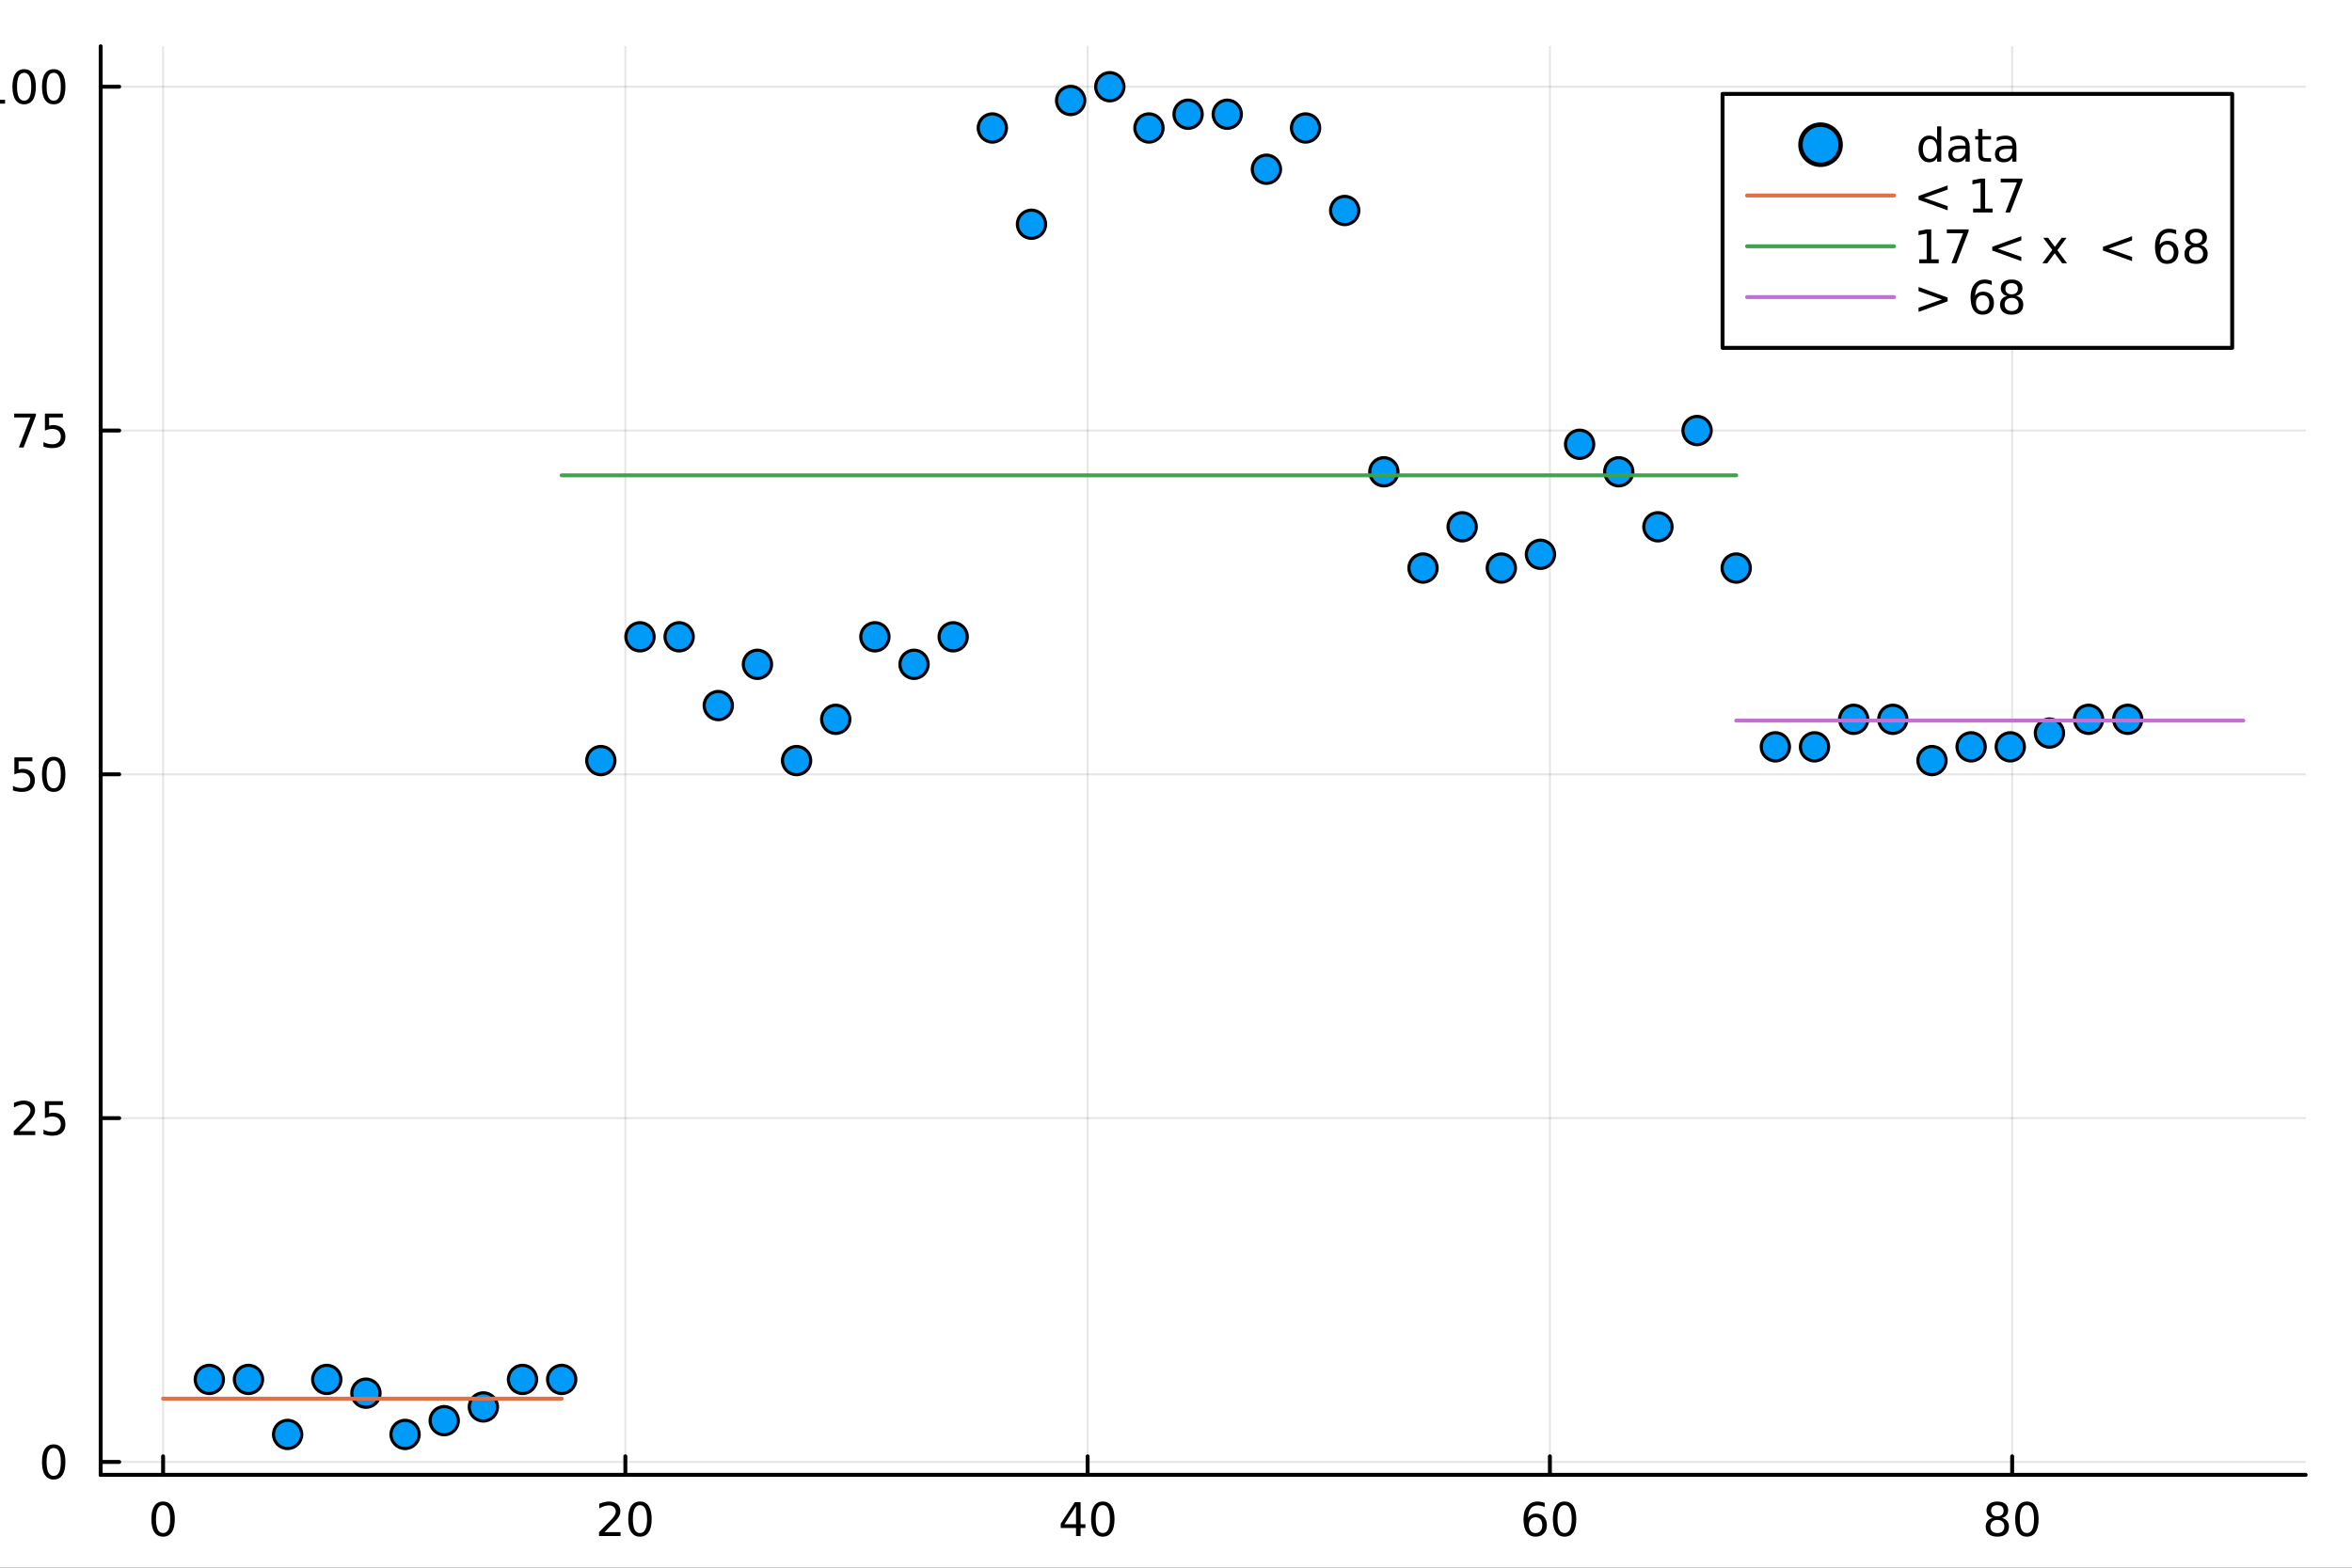 <?xml version="1.0" encoding="utf-8"?>
<svg xmlns="http://www.w3.org/2000/svg" xmlns:xlink="http://www.w3.org/1999/xlink" width="600" height="400" viewBox="0 0 2400 1600">
<rect x="0" y="0" width="2400" height="1600" fill="#333333" stroke="none"/>
<defs>
  <clipPath id="clip730">
    <rect x="0" y="0" width="2400" height="1600"/>
  </clipPath>
</defs>
<path clip-path="url(#clip730)" d="M0 1600 L2400 1600 L2400 0 L0 0  Z" fill="#ffffff" fill-rule="evenodd" fill-opacity="1"/>
<defs>
  <clipPath id="clip731">
    <rect x="480" y="0" width="1681" height="1600"/>
  </clipPath>
</defs>
<path clip-path="url(#clip730)" d="M102.74 1505.26 L2352.76 1505.26 L2352.76 47.244 L102.74 47.244  Z" fill="#ffffff" fill-rule="evenodd" fill-opacity="1"/>
<defs>
  <clipPath id="clip732">
    <rect x="102" y="47" width="2251" height="1459"/>
  </clipPath>
</defs>
<polyline clip-path="url(#clip732)" style="stroke:#000000; stroke-linecap:round; stroke-linejoin:round; stroke-width:2; stroke-opacity:0.1; fill:none" points="166.42,1505.26 166.42,47.244 "/>
<polyline clip-path="url(#clip732)" style="stroke:#000000; stroke-linecap:round; stroke-linejoin:round; stroke-width:2; stroke-opacity:0.1; fill:none" points="638.121,1505.26 638.121,47.244 "/>
<polyline clip-path="url(#clip732)" style="stroke:#000000; stroke-linecap:round; stroke-linejoin:round; stroke-width:2; stroke-opacity:0.1; fill:none" points="1109.82,1505.26 1109.82,47.244 "/>
<polyline clip-path="url(#clip732)" style="stroke:#000000; stroke-linecap:round; stroke-linejoin:round; stroke-width:2; stroke-opacity:0.1; fill:none" points="1581.52,1505.26 1581.52,47.244 "/>
<polyline clip-path="url(#clip732)" style="stroke:#000000; stroke-linecap:round; stroke-linejoin:round; stroke-width:2; stroke-opacity:0.1; fill:none" points="2053.23,1505.26 2053.23,47.244 "/>
<polyline clip-path="url(#clip730)" style="stroke:#000000; stroke-linecap:round; stroke-linejoin:round; stroke-width:4; stroke-opacity:1; fill:none" points="102.74,1505.26 2352.76,1505.26 "/>
<polyline clip-path="url(#clip730)" style="stroke:#000000; stroke-linecap:round; stroke-linejoin:round; stroke-width:4; stroke-opacity:1; fill:none" points="166.42,1505.26 166.42,1486.36 "/>
<polyline clip-path="url(#clip730)" style="stroke:#000000; stroke-linecap:round; stroke-linejoin:round; stroke-width:4; stroke-opacity:1; fill:none" points="638.121,1505.26 638.121,1486.36 "/>
<polyline clip-path="url(#clip730)" style="stroke:#000000; stroke-linecap:round; stroke-linejoin:round; stroke-width:4; stroke-opacity:1; fill:none" points="1109.82,1505.26 1109.82,1486.36 "/>
<polyline clip-path="url(#clip730)" style="stroke:#000000; stroke-linecap:round; stroke-linejoin:round; stroke-width:4; stroke-opacity:1; fill:none" points="1581.52,1505.26 1581.52,1486.36 "/>
<polyline clip-path="url(#clip730)" style="stroke:#000000; stroke-linecap:round; stroke-linejoin:round; stroke-width:4; stroke-opacity:1; fill:none" points="2053.23,1505.26 2053.23,1486.36 "/>
<path clip-path="url(#clip730)" d="M166.42 1536.18 Q162.809 1536.18 160.98 1539.74 Q159.175 1543.28 159.175 1550.41 Q159.175 1557.52 160.98 1561.09 Q162.809 1564.63 166.42 1564.63 Q170.054 1564.63 171.86 1561.09 Q173.688 1557.52 173.688 1550.41 Q173.688 1543.28 171.86 1539.74 Q170.054 1536.18 166.42 1536.18 M166.42 1532.47 Q172.23 1532.47 175.286 1537.08 Q178.364 1541.66 178.364 1550.41 Q178.364 1559.14 175.286 1563.75 Q172.23 1568.33 166.42 1568.33 Q160.61 1568.33 157.531 1563.75 Q154.475 1559.14 154.475 1550.41 Q154.475 1541.66 157.531 1537.08 Q160.61 1532.47 166.42 1532.47 Z" fill="#000000" fill-rule="nonzero" fill-opacity="1" /><path clip-path="url(#clip730)" d="M616.895 1563.72 L633.214 1563.72 L633.214 1567.66 L611.27 1567.66 L611.27 1563.72 Q613.932 1560.97 618.515 1556.34 Q623.121 1551.69 624.302 1550.35 Q626.547 1547.82 627.427 1546.09 Q628.33 1544.33 628.33 1542.64 Q628.33 1539.88 626.385 1538.15 Q624.464 1536.41 621.362 1536.41 Q619.163 1536.41 616.709 1537.17 Q614.279 1537.94 611.501 1539.49 L611.501 1534.77 Q614.325 1533.63 616.779 1533.05 Q619.232 1532.47 621.27 1532.47 Q626.64 1532.47 629.834 1535.16 Q633.029 1537.85 633.029 1542.34 Q633.029 1544.47 632.219 1546.39 Q631.431 1548.28 629.325 1550.88 Q628.746 1551.55 625.644 1554.77 Q622.543 1557.96 616.895 1563.72 Z" fill="#000000" fill-rule="nonzero" fill-opacity="1" /><path clip-path="url(#clip730)" d="M653.029 1536.18 Q649.417 1536.18 647.589 1539.74 Q645.783 1543.28 645.783 1550.41 Q645.783 1557.52 647.589 1561.09 Q649.417 1564.63 653.029 1564.63 Q656.663 1564.63 658.468 1561.09 Q660.297 1557.52 660.297 1550.41 Q660.297 1543.28 658.468 1539.74 Q656.663 1536.18 653.029 1536.18 M653.029 1532.47 Q658.839 1532.47 661.894 1537.08 Q664.973 1541.66 664.973 1550.41 Q664.973 1559.14 661.894 1563.75 Q658.839 1568.33 653.029 1568.33 Q647.218 1568.33 644.14 1563.75 Q641.084 1559.14 641.084 1550.41 Q641.084 1541.66 644.14 1537.08 Q647.218 1532.47 653.029 1532.47 Z" fill="#000000" fill-rule="nonzero" fill-opacity="1" /><path clip-path="url(#clip730)" d="M1097.99 1537.17 L1086.19 1555.62 L1097.99 1555.62 L1097.99 1537.17 M1096.77 1533.1 L1102.65 1533.1 L1102.65 1555.62 L1107.58 1555.62 L1107.58 1559.51 L1102.65 1559.51 L1102.65 1567.66 L1097.99 1567.66 L1097.99 1559.51 L1082.39 1559.51 L1082.39 1555 L1096.77 1533.1 Z" fill="#000000" fill-rule="nonzero" fill-opacity="1" /><path clip-path="url(#clip730)" d="M1125.31 1536.18 Q1121.7 1536.18 1119.87 1539.74 Q1118.06 1543.28 1118.06 1550.41 Q1118.06 1557.52 1119.87 1561.09 Q1121.7 1564.63 1125.31 1564.63 Q1128.94 1564.63 1130.75 1561.09 Q1132.58 1557.52 1132.58 1550.41 Q1132.58 1543.28 1130.75 1539.74 Q1128.94 1536.18 1125.31 1536.18 M1125.31 1532.47 Q1131.12 1532.47 1134.17 1537.08 Q1137.25 1541.66 1137.25 1550.41 Q1137.25 1559.14 1134.17 1563.75 Q1131.12 1568.33 1125.31 1568.33 Q1119.5 1568.33 1116.42 1563.75 Q1113.36 1559.14 1113.36 1550.41 Q1113.36 1541.66 1116.42 1537.08 Q1119.5 1532.47 1125.31 1532.47 Z" fill="#000000" fill-rule="nonzero" fill-opacity="1" /><path clip-path="url(#clip730)" d="M1566.93 1548.52 Q1563.78 1548.52 1561.93 1550.67 Q1560.1 1552.82 1560.1 1556.57 Q1560.1 1560.3 1561.93 1562.47 Q1563.78 1564.63 1566.93 1564.63 Q1570.08 1564.63 1571.91 1562.47 Q1573.76 1560.3 1573.76 1556.57 Q1573.76 1552.82 1571.91 1550.67 Q1570.08 1548.52 1566.93 1548.52 M1576.21 1533.86 L1576.21 1538.12 Q1574.45 1537.29 1572.65 1536.85 Q1570.86 1536.41 1569.11 1536.41 Q1564.48 1536.41 1562.02 1539.53 Q1559.59 1542.66 1559.24 1548.98 Q1560.61 1546.97 1562.67 1545.9 Q1564.73 1544.81 1567.21 1544.81 Q1572.42 1544.81 1575.42 1547.98 Q1578.46 1551.13 1578.46 1556.57 Q1578.46 1561.9 1575.31 1565.11 Q1572.16 1568.33 1566.93 1568.33 Q1560.93 1568.33 1557.76 1563.75 Q1554.59 1559.14 1554.59 1550.41 Q1554.59 1542.22 1558.48 1537.36 Q1562.37 1532.47 1568.92 1532.47 Q1570.68 1532.47 1572.46 1532.82 Q1574.27 1533.17 1576.21 1533.86 Z" fill="#000000" fill-rule="nonzero" fill-opacity="1" /><path clip-path="url(#clip730)" d="M1596.51 1536.18 Q1592.9 1536.18 1591.07 1539.74 Q1589.27 1543.28 1589.27 1550.41 Q1589.27 1557.52 1591.07 1561.09 Q1592.9 1564.63 1596.51 1564.63 Q1600.15 1564.63 1601.95 1561.09 Q1603.78 1557.52 1603.78 1550.41 Q1603.78 1543.28 1601.95 1539.74 Q1600.15 1536.18 1596.51 1536.18 M1596.51 1532.47 Q1602.32 1532.47 1605.38 1537.08 Q1608.46 1541.66 1608.46 1550.41 Q1608.46 1559.14 1605.38 1563.75 Q1602.32 1568.33 1596.51 1568.33 Q1590.7 1568.33 1587.62 1563.75 Q1584.57 1559.14 1584.57 1550.41 Q1584.57 1541.66 1587.62 1537.08 Q1590.7 1532.47 1596.51 1532.47 Z" fill="#000000" fill-rule="nonzero" fill-opacity="1" /><path clip-path="url(#clip730)" d="M2038.1 1551.25 Q2034.76 1551.25 2032.84 1553.03 Q2030.95 1554.81 2030.95 1557.94 Q2030.95 1561.06 2032.84 1562.85 Q2034.76 1564.63 2038.1 1564.63 Q2041.43 1564.63 2043.35 1562.85 Q2045.27 1561.04 2045.27 1557.94 Q2045.27 1554.81 2043.35 1553.03 Q2041.45 1551.25 2038.1 1551.25 M2033.42 1549.26 Q2030.41 1548.52 2028.72 1546.46 Q2027.06 1544.4 2027.06 1541.43 Q2027.06 1537.29 2030 1534.88 Q2032.96 1532.47 2038.1 1532.47 Q2043.26 1532.47 2046.2 1534.88 Q2049.14 1537.29 2049.14 1541.43 Q2049.14 1544.4 2047.45 1546.46 Q2045.78 1548.52 2042.8 1549.26 Q2046.18 1550.04 2048.05 1552.34 Q2049.95 1554.63 2049.95 1557.94 Q2049.95 1562.96 2046.87 1565.65 Q2043.82 1568.33 2038.1 1568.33 Q2032.38 1568.33 2029.3 1565.65 Q2026.25 1562.96 2026.25 1557.94 Q2026.25 1554.63 2028.14 1552.34 Q2030.04 1550.04 2033.42 1549.26 M2031.71 1541.87 Q2031.71 1544.56 2033.38 1546.06 Q2035.07 1547.57 2038.1 1547.57 Q2041.11 1547.57 2042.8 1546.06 Q2044.51 1544.56 2044.51 1541.87 Q2044.51 1539.19 2042.8 1537.68 Q2041.11 1536.18 2038.1 1536.18 Q2035.07 1536.18 2033.38 1537.68 Q2031.71 1539.19 2031.71 1541.87 Z" fill="#000000" fill-rule="nonzero" fill-opacity="1" /><path clip-path="url(#clip730)" d="M2068.26 1536.18 Q2064.65 1536.18 2062.82 1539.74 Q2061.01 1543.28 2061.01 1550.41 Q2061.01 1557.52 2062.82 1561.09 Q2064.65 1564.63 2068.26 1564.63 Q2071.89 1564.63 2073.7 1561.09 Q2075.53 1557.52 2075.53 1550.41 Q2075.53 1543.28 2073.7 1539.74 Q2071.89 1536.18 2068.26 1536.18 M2068.26 1532.47 Q2074.07 1532.47 2077.13 1537.08 Q2080.2 1541.66 2080.2 1550.41 Q2080.2 1559.14 2077.13 1563.75 Q2074.07 1568.33 2068.26 1568.33 Q2062.45 1568.33 2059.37 1563.75 Q2056.32 1559.14 2056.32 1550.41 Q2056.32 1541.66 2059.37 1537.08 Q2062.45 1532.47 2068.26 1532.47 Z" fill="#000000" fill-rule="nonzero" fill-opacity="1" /><path clip-path="url(#clip730)" d="M922.608 1602.6 L932.188 1602.6 L944.315 1634.94 L956.505 1602.6 L966.086 1602.6 L966.086 1650.12 L959.815 1650.12 L959.815 1608.4 L947.561 1640.99 L941.1 1640.99 L928.846 1608.4 L928.846 1650.12 L922.608 1650.12 L922.608 1602.6 Z" fill="#000000" fill-rule="nonzero" fill-opacity="1" /><path clip-path="url(#clip730)" d="M994.795 1632.2 Q987.697 1632.2 984.96 1633.83 Q982.223 1635.45 982.223 1639.37 Q982.223 1642.48 984.26 1644.33 Q986.329 1646.15 989.862 1646.15 Q994.731 1646.15 997.66 1642.71 Q1000.62 1639.24 1000.62 1633.51 L1000.62 1632.2 L994.795 1632.2 M1006.48 1629.79 L1006.48 1650.12 L1000.62 1650.12 L1000.62 1644.71 Q998.614 1647.96 995.623 1649.52 Q992.631 1651.05 988.302 1651.05 Q982.827 1651.05 979.581 1647.99 Q976.366 1644.9 976.366 1639.75 Q976.366 1633.73 980.377 1630.68 Q984.419 1627.62 992.408 1627.62 L1000.62 1627.62 L1000.62 1627.05 Q1000.62 1623.01 997.946 1620.81 Q995.304 1618.58 990.498 1618.58 Q987.443 1618.58 984.546 1619.31 Q981.65 1620.05 978.976 1621.51 L978.976 1616.1 Q982.191 1614.86 985.215 1614.25 Q988.238 1613.62 991.103 1613.62 Q998.837 1613.62 1002.66 1617.63 Q1006.48 1621.64 1006.48 1629.79 Z" fill="#000000" fill-rule="nonzero" fill-opacity="1" /><path clip-path="url(#clip730)" d="M1041.26 1615.53 L1041.26 1621.06 Q1038.78 1619.79 1036.11 1619.15 Q1033.43 1618.52 1030.57 1618.52 Q1026.21 1618.52 1024.01 1619.85 Q1021.85 1621.19 1021.85 1623.87 Q1021.85 1625.9 1023.41 1627.08 Q1024.97 1628.23 1029.68 1629.28 L1031.68 1629.72 Q1037.92 1631.06 1040.53 1633.51 Q1043.17 1635.93 1043.17 1640.29 Q1043.17 1645.25 1039.23 1648.15 Q1035.31 1651.05 1028.44 1651.05 Q1025.57 1651.05 1022.45 1650.47 Q1019.37 1649.93 1015.93 1648.82 L1015.93 1642.77 Q1019.18 1644.46 1022.33 1645.32 Q1025.48 1646.15 1028.57 1646.15 Q1032.7 1646.15 1034.93 1644.74 Q1037.16 1643.31 1037.16 1640.73 Q1037.16 1638.35 1035.54 1637.07 Q1033.94 1635.8 1028.5 1634.62 L1026.46 1634.15 Q1021.02 1633 1018.6 1630.64 Q1016.18 1628.26 1016.18 1624.12 Q1016.18 1619.09 1019.75 1616.35 Q1023.31 1613.62 1029.87 1613.62 Q1033.12 1613.62 1035.98 1614.09 Q1038.85 1614.57 1041.26 1615.53 Z" fill="#000000" fill-rule="nonzero" fill-opacity="1" /><path clip-path="url(#clip730)" d="M1075.23 1615.53 L1075.23 1621.06 Q1072.74 1619.79 1070.07 1619.15 Q1067.4 1618.52 1064.53 1618.52 Q1060.17 1618.52 1057.97 1619.85 Q1055.81 1621.19 1055.81 1623.87 Q1055.81 1625.9 1057.37 1627.08 Q1058.93 1628.23 1063.64 1629.28 L1065.65 1629.72 Q1071.88 1631.06 1074.49 1633.51 Q1077.14 1635.93 1077.14 1640.29 Q1077.14 1645.25 1073.19 1648.15 Q1069.27 1651.05 1062.4 1651.05 Q1059.53 1651.05 1056.42 1650.47 Q1053.33 1649.93 1049.89 1648.82 L1049.89 1642.77 Q1053.14 1644.46 1056.29 1645.32 Q1059.44 1646.15 1062.53 1646.15 Q1066.66 1646.15 1068.89 1644.74 Q1071.12 1643.31 1071.12 1640.73 Q1071.12 1638.35 1069.5 1637.07 Q1067.91 1635.8 1062.46 1634.62 L1060.43 1634.15 Q1054.98 1633 1052.56 1630.64 Q1050.14 1628.26 1050.14 1624.12 Q1050.14 1619.09 1053.71 1616.35 Q1057.27 1613.62 1063.83 1613.62 Q1067.08 1613.62 1069.94 1614.09 Q1072.81 1614.57 1075.23 1615.53 Z" fill="#000000" fill-rule="nonzero" fill-opacity="1" /><path clip-path="url(#clip730)" d="M1132.84 1615.84 L1132.84 1621.32 Q1130.35 1619.95 1127.84 1619.28 Q1125.36 1618.58 1122.81 1618.58 Q1117.11 1618.58 1113.96 1622.21 Q1110.81 1625.81 1110.81 1632.33 Q1110.81 1638.86 1113.96 1642.48 Q1117.11 1646.08 1122.81 1646.08 Q1125.36 1646.08 1127.84 1645.41 Q1130.35 1644.71 1132.84 1643.34 L1132.84 1648.76 Q1130.38 1649.9 1127.74 1650.47 Q1125.13 1651.05 1122.17 1651.05 Q1114.12 1651.05 1109.38 1645.99 Q1104.64 1640.93 1104.64 1632.33 Q1104.64 1623.61 1109.41 1618.61 Q1114.22 1613.62 1122.55 1613.62 Q1125.26 1613.62 1127.84 1614.19 Q1130.42 1614.73 1132.84 1615.84 Z" fill="#000000" fill-rule="nonzero" fill-opacity="1" /><path clip-path="url(#clip730)" d="M1159.22 1632.2 Q1152.12 1632.2 1149.39 1633.83 Q1146.65 1635.45 1146.65 1639.37 Q1146.65 1642.48 1148.69 1644.33 Q1150.75 1646.15 1154.29 1646.15 Q1159.16 1646.15 1162.09 1642.71 Q1165.05 1639.24 1165.05 1633.51 L1165.05 1632.2 L1159.22 1632.2 M1170.9 1629.79 L1170.9 1650.12 L1165.05 1650.12 L1165.05 1644.71 Q1163.04 1647.96 1160.05 1649.52 Q1157.06 1651.05 1152.73 1651.05 Q1147.25 1651.05 1144.01 1647.99 Q1140.79 1644.9 1140.79 1639.75 Q1140.79 1633.73 1144.8 1630.68 Q1148.85 1627.62 1156.83 1627.62 L1165.05 1627.62 L1165.05 1627.05 Q1165.05 1623.01 1162.37 1620.81 Q1159.73 1618.58 1154.92 1618.58 Q1151.87 1618.58 1148.97 1619.31 Q1146.08 1620.05 1143.4 1621.51 L1143.4 1616.1 Q1146.62 1614.86 1149.64 1614.25 Q1152.66 1613.62 1155.53 1613.62 Q1163.26 1613.62 1167.08 1617.63 Q1170.9 1621.64 1170.9 1629.79 Z" fill="#000000" fill-rule="nonzero" fill-opacity="1" /><path clip-path="url(#clip730)" d="M1182.97 1600.6 L1188.82 1600.6 L1188.82 1650.12 L1182.97 1650.12 L1182.97 1600.6 Z" fill="#000000" fill-rule="nonzero" fill-opacity="1" /><path clip-path="url(#clip730)" d="M1201.08 1614.48 L1206.93 1614.48 L1206.93 1650.12 L1201.08 1650.12 L1201.08 1614.48 M1201.08 1600.6 L1206.93 1600.6 L1206.93 1608.01 L1201.08 1608.01 L1201.08 1600.6 Z" fill="#000000" fill-rule="nonzero" fill-opacity="1" /><path clip-path="url(#clip730)" d="M1244.78 1632.33 Q1244.78 1625.87 1242.1 1622.21 Q1239.46 1618.52 1234.81 1618.52 Q1230.17 1618.52 1227.49 1622.21 Q1224.85 1625.87 1224.85 1632.33 Q1224.85 1638.79 1227.49 1642.48 Q1230.17 1646.15 1234.81 1646.15 Q1239.46 1646.15 1242.1 1642.48 Q1244.78 1638.79 1244.78 1632.33 M1224.85 1619.89 Q1226.7 1616.7 1229.5 1615.18 Q1232.33 1613.62 1236.25 1613.62 Q1242.74 1613.62 1246.78 1618.77 Q1250.86 1623.93 1250.86 1632.33 Q1250.86 1640.73 1246.78 1645.89 Q1242.74 1651.05 1236.25 1651.05 Q1232.33 1651.05 1229.5 1649.52 Q1226.7 1647.96 1224.85 1644.78 L1224.85 1650.12 L1218.96 1650.12 L1218.96 1600.6 L1224.85 1600.6 L1224.85 1619.89 Z" fill="#000000" fill-rule="nonzero" fill-opacity="1" /><path clip-path="url(#clip730)" d="M1281.22 1619.95 Q1280.23 1619.38 1279.06 1619.12 Q1277.91 1618.84 1276.51 1618.84 Q1271.54 1618.84 1268.87 1622.08 Q1266.23 1625.3 1266.23 1631.35 L1266.23 1650.12 L1260.34 1650.12 L1260.34 1614.48 L1266.23 1614.48 L1266.23 1620.01 Q1268.07 1616.77 1271.03 1615.21 Q1273.99 1613.62 1278.23 1613.62 Q1278.83 1613.62 1279.56 1613.71 Q1280.3 1613.78 1281.19 1613.93 L1281.22 1619.95 Z" fill="#000000" fill-rule="nonzero" fill-opacity="1" /><path clip-path="url(#clip730)" d="M1303.56 1632.2 Q1296.47 1632.2 1293.73 1633.83 Q1290.99 1635.45 1290.99 1639.37 Q1290.99 1642.48 1293.03 1644.33 Q1295.1 1646.15 1298.63 1646.15 Q1303.5 1646.15 1306.43 1642.71 Q1309.39 1639.24 1309.39 1633.51 L1309.39 1632.2 L1303.56 1632.2 M1315.24 1629.79 L1315.24 1650.12 L1309.39 1650.12 L1309.39 1644.71 Q1307.38 1647.96 1304.39 1649.52 Q1301.4 1651.05 1297.07 1651.05 Q1291.6 1651.05 1288.35 1647.99 Q1285.13 1644.9 1285.13 1639.75 Q1285.13 1633.73 1289.15 1630.68 Q1293.19 1627.62 1301.18 1627.62 L1309.39 1627.62 L1309.39 1627.05 Q1309.39 1623.01 1306.71 1620.81 Q1304.07 1618.58 1299.27 1618.58 Q1296.21 1618.58 1293.31 1619.31 Q1290.42 1620.05 1287.74 1621.51 L1287.74 1616.1 Q1290.96 1614.86 1293.98 1614.25 Q1297.01 1613.62 1299.87 1613.62 Q1307.61 1613.62 1311.43 1617.63 Q1315.24 1621.64 1315.24 1629.79 Z" fill="#000000" fill-rule="nonzero" fill-opacity="1" /><path clip-path="url(#clip730)" d="M1356.94 1628.61 L1356.94 1650.12 L1351.08 1650.12 L1351.08 1628.8 Q1351.08 1623.74 1349.11 1621.22 Q1347.14 1618.71 1343.19 1618.71 Q1338.45 1618.71 1335.71 1621.73 Q1332.97 1624.76 1332.97 1629.98 L1332.97 1650.12 L1327.08 1650.12 L1327.08 1614.48 L1332.97 1614.48 L1332.97 1620.01 Q1335.07 1616.8 1337.91 1615.21 Q1340.77 1613.62 1344.5 1613.62 Q1350.64 1613.62 1353.79 1617.44 Q1356.94 1621.22 1356.94 1628.61 Z" fill="#000000" fill-rule="nonzero" fill-opacity="1" /><path clip-path="url(#clip730)" d="M1374.41 1604.35 L1374.41 1614.48 L1386.48 1614.48 L1386.48 1619.03 L1374.41 1619.03 L1374.41 1638.38 Q1374.41 1642.74 1375.59 1643.98 Q1376.8 1645.22 1380.46 1645.22 L1386.48 1645.22 L1386.48 1650.12 L1380.46 1650.12 Q1373.68 1650.12 1371.1 1647.61 Q1368.53 1645.06 1368.53 1638.38 L1368.53 1619.03 L1364.23 1619.03 L1364.23 1614.48 L1368.53 1614.48 L1368.53 1604.35 L1374.41 1604.35 Z" fill="#000000" fill-rule="nonzero" fill-opacity="1" /><path clip-path="url(#clip730)" d="M1428.97 1600.66 Q1424.7 1607.98 1422.63 1615.14 Q1420.57 1622.31 1420.57 1629.66 Q1420.57 1637.01 1422.63 1644.24 Q1424.73 1651.43 1428.97 1658.72 L1423.88 1658.72 Q1419.1 1651.24 1416.71 1644.01 Q1414.36 1636.79 1414.36 1629.66 Q1414.36 1622.56 1416.71 1615.37 Q1419.07 1608.17 1423.88 1600.66 L1428.97 1600.66 Z" fill="#000000" fill-rule="nonzero" fill-opacity="1" /><path clip-path="url(#clip730)" d="M1440.59 1602.6 L1467.89 1602.6 L1467.89 1608.01 L1447.01 1608.01 L1447.01 1622.02 L1465.86 1622.02 L1465.86 1627.43 L1447.01 1627.43 L1447.01 1650.12 L1440.59 1650.12 L1440.59 1602.6 Z" fill="#000000" fill-rule="nonzero" fill-opacity="1" /><path clip-path="url(#clip730)" d="M1501.28 1631.89 Q1501.28 1625.52 1498.64 1622.02 Q1496.03 1618.52 1491.29 1618.52 Q1486.58 1618.52 1483.94 1622.02 Q1481.33 1625.52 1481.33 1631.89 Q1481.33 1638.22 1483.94 1641.72 Q1486.58 1645.22 1491.29 1645.22 Q1496.03 1645.22 1498.64 1641.72 Q1501.28 1638.22 1501.28 1631.89 M1507.14 1645.7 Q1507.14 1654.8 1503.1 1659.23 Q1499.05 1663.68 1490.72 1663.68 Q1487.63 1663.68 1484.89 1663.21 Q1482.15 1662.76 1479.58 1661.8 L1479.58 1656.11 Q1482.15 1657.51 1484.67 1658.18 Q1487.18 1658.84 1489.79 1658.84 Q1495.55 1658.84 1498.42 1655.82 Q1501.28 1652.83 1501.28 1646.75 L1501.28 1643.85 Q1499.47 1647 1496.64 1648.56 Q1493.8 1650.12 1489.86 1650.12 Q1483.3 1650.12 1479.29 1645.13 Q1475.28 1640.13 1475.28 1631.89 Q1475.28 1623.61 1479.29 1618.61 Q1483.3 1613.62 1489.86 1613.62 Q1493.8 1613.62 1496.64 1615.18 Q1499.47 1616.74 1501.28 1619.89 L1501.28 1614.48 L1507.14 1614.48 L1507.14 1645.7 Z" fill="#000000" fill-rule="nonzero" fill-opacity="1" /><path clip-path="url(#clip730)" d="M1518.28 1600.66 L1523.37 1600.66 Q1528.15 1608.17 1530.5 1615.37 Q1532.89 1622.56 1532.89 1629.66 Q1532.89 1636.79 1530.5 1644.01 Q1528.15 1651.24 1523.37 1658.72 L1518.28 1658.72 Q1522.51 1651.43 1524.58 1644.24 Q1526.68 1637.01 1526.68 1629.66 Q1526.68 1622.31 1524.58 1615.14 Q1522.51 1607.98 1518.28 1600.66 Z" fill="#000000" fill-rule="nonzero" fill-opacity="1" /><polyline clip-path="url(#clip732)" style="stroke:#000000; stroke-linecap:round; stroke-linejoin:round; stroke-width:2; stroke-opacity:0.1; fill:none" points="102.74,1492.07 2352.76,1492.07 "/>
<polyline clip-path="url(#clip732)" style="stroke:#000000; stroke-linecap:round; stroke-linejoin:round; stroke-width:2; stroke-opacity:0.1; fill:none" points="102.74,1141.18 2352.76,1141.18 "/>
<polyline clip-path="url(#clip732)" style="stroke:#000000; stroke-linecap:round; stroke-linejoin:round; stroke-width:2; stroke-opacity:0.1; fill:none" points="102.74,790.288 2352.76,790.288 "/>
<polyline clip-path="url(#clip732)" style="stroke:#000000; stroke-linecap:round; stroke-linejoin:round; stroke-width:2; stroke-opacity:0.1; fill:none" points="102.74,439.398 2352.76,439.398 "/>
<polyline clip-path="url(#clip732)" style="stroke:#000000; stroke-linecap:round; stroke-linejoin:round; stroke-width:2; stroke-opacity:0.1; fill:none" points="102.74,88.509 2352.76,88.509 "/>
<polyline clip-path="url(#clip730)" style="stroke:#000000; stroke-linecap:round; stroke-linejoin:round; stroke-width:4; stroke-opacity:1; fill:none" points="102.74,1505.26 102.74,47.244 "/>
<polyline clip-path="url(#clip730)" style="stroke:#000000; stroke-linecap:round; stroke-linejoin:round; stroke-width:4; stroke-opacity:1; fill:none" points="102.74,1492.07 121.638,1492.07 "/>
<polyline clip-path="url(#clip730)" style="stroke:#000000; stroke-linecap:round; stroke-linejoin:round; stroke-width:4; stroke-opacity:1; fill:none" points="102.74,1141.18 121.638,1141.18 "/>
<polyline clip-path="url(#clip730)" style="stroke:#000000; stroke-linecap:round; stroke-linejoin:round; stroke-width:4; stroke-opacity:1; fill:none" points="102.74,790.288 121.638,790.288 "/>
<polyline clip-path="url(#clip730)" style="stroke:#000000; stroke-linecap:round; stroke-linejoin:round; stroke-width:4; stroke-opacity:1; fill:none" points="102.74,439.398 121.638,439.398 "/>
<polyline clip-path="url(#clip730)" style="stroke:#000000; stroke-linecap:round; stroke-linejoin:round; stroke-width:4; stroke-opacity:1; fill:none" points="102.74,88.509 121.638,88.509 "/>
<path clip-path="url(#clip730)" d="M54.796 1477.87 Q51.185 1477.87 49.356 1481.43 Q47.55 1484.97 47.55 1492.1 Q47.55 1499.21 49.356 1502.77 Q51.185 1506.31 54.796 1506.31 Q58.43 1506.31 60.236 1502.77 Q62.064 1499.21 62.064 1492.1 Q62.064 1484.97 60.236 1481.43 Q58.43 1477.87 54.796 1477.87 M54.796 1474.16 Q60.606 1474.16 63.661 1478.77 Q66.74 1483.35 66.74 1492.1 Q66.74 1500.83 63.661 1505.43 Q60.606 1510.02 54.796 1510.02 Q48.986 1510.02 45.907 1505.43 Q42.851 1500.83 42.851 1492.1 Q42.851 1483.35 45.907 1478.77 Q48.986 1474.16 54.796 1474.16 Z" fill="#000000" fill-rule="nonzero" fill-opacity="1" /><path clip-path="url(#clip730)" d="M19.657 1154.52 L35.976 1154.52 L35.976 1158.46 L14.032 1158.46 L14.032 1154.52 Q16.694 1151.77 21.277 1147.14 Q25.884 1142.48 27.064 1141.14 Q29.31 1138.62 30.189 1136.88 Q31.092 1135.12 31.092 1133.43 Q31.092 1130.68 29.148 1128.94 Q27.227 1127.21 24.125 1127.21 Q21.926 1127.21 19.472 1127.97 Q17.041 1128.73 14.264 1130.29 L14.264 1125.56 Q17.088 1124.43 19.541 1123.85 Q21.995 1123.27 24.032 1123.27 Q29.402 1123.27 32.597 1125.96 Q35.791 1128.64 35.791 1133.13 Q35.791 1135.26 34.981 1137.18 Q34.194 1139.08 32.088 1141.67 Q31.509 1142.35 28.407 1145.56 Q25.305 1148.76 19.657 1154.52 Z" fill="#000000" fill-rule="nonzero" fill-opacity="1" /><path clip-path="url(#clip730)" d="M45.837 1123.9 L64.194 1123.9 L64.194 1127.83 L50.12 1127.83 L50.12 1136.3 Q51.138 1135.96 52.157 1135.8 Q53.175 1135.61 54.194 1135.61 Q59.981 1135.61 63.361 1138.78 Q66.74 1141.95 66.74 1147.37 Q66.74 1152.95 63.268 1156.05 Q59.796 1159.13 53.476 1159.13 Q51.3 1159.13 49.032 1158.76 Q46.787 1158.39 44.379 1157.65 L44.379 1152.95 Q46.462 1154.08 48.685 1154.64 Q50.907 1155.19 53.384 1155.19 Q57.388 1155.19 59.726 1153.09 Q62.064 1150.98 62.064 1147.37 Q62.064 1143.76 59.726 1141.65 Q57.388 1139.55 53.384 1139.55 Q51.509 1139.55 49.634 1139.96 Q47.782 1140.38 45.837 1141.26 L45.837 1123.9 Z" fill="#000000" fill-rule="nonzero" fill-opacity="1" /><path clip-path="url(#clip730)" d="M14.68 773.008 L33.037 773.008 L33.037 776.943 L18.963 776.943 L18.963 785.415 Q19.981 785.068 21 784.906 Q22.018 784.72 23.037 784.72 Q28.824 784.72 32.203 787.892 Q35.583 791.063 35.583 796.48 Q35.583 802.058 32.111 805.16 Q28.639 808.239 22.319 808.239 Q20.143 808.239 17.875 807.868 Q15.629 807.498 13.222 806.757 L13.222 802.058 Q15.305 803.193 17.527 803.748 Q19.75 804.304 22.227 804.304 Q26.231 804.304 28.569 802.197 Q30.907 800.091 30.907 796.48 Q30.907 792.869 28.569 790.762 Q26.231 788.656 22.227 788.656 Q20.352 788.656 18.477 789.072 Q16.625 789.489 14.68 790.369 L14.68 773.008 Z" fill="#000000" fill-rule="nonzero" fill-opacity="1" /><path clip-path="url(#clip730)" d="M54.796 776.086 Q51.185 776.086 49.356 779.651 Q47.55 783.193 47.55 790.322 Q47.55 797.429 49.356 800.994 Q51.185 804.535 54.796 804.535 Q58.43 804.535 60.236 800.994 Q62.064 797.429 62.064 790.322 Q62.064 783.193 60.236 779.651 Q58.43 776.086 54.796 776.086 M54.796 772.383 Q60.606 772.383 63.661 776.989 Q66.74 781.572 66.74 790.322 Q66.74 799.049 63.661 803.656 Q60.606 808.239 54.796 808.239 Q48.986 808.239 45.907 803.656 Q42.851 799.049 42.851 790.322 Q42.851 781.572 45.907 776.989 Q48.986 772.383 54.796 772.383 Z" fill="#000000" fill-rule="nonzero" fill-opacity="1" /><path clip-path="url(#clip730)" d="M14.449 422.118 L36.671 422.118 L36.671 424.109 L24.125 456.678 L19.24 456.678 L31.046 426.053 L14.449 426.053 L14.449 422.118 Z" fill="#000000" fill-rule="nonzero" fill-opacity="1" /><path clip-path="url(#clip730)" d="M45.837 422.118 L64.194 422.118 L64.194 426.053 L50.12 426.053 L50.12 434.525 Q51.138 434.178 52.157 434.016 Q53.175 433.831 54.194 433.831 Q59.981 433.831 63.361 437.002 Q66.74 440.174 66.74 445.59 Q66.74 451.169 63.268 454.271 Q59.796 457.349 53.476 457.349 Q51.3 457.349 49.032 456.979 Q46.787 456.609 44.379 455.868 L44.379 451.169 Q46.462 452.303 48.685 452.859 Q50.907 453.414 53.384 453.414 Q57.388 453.414 59.726 451.308 Q62.064 449.201 62.064 445.59 Q62.064 441.979 59.726 439.873 Q57.388 437.766 53.384 437.766 Q51.509 437.766 49.634 438.183 Q47.782 438.6 45.837 439.479 L45.837 422.118 Z" fill="#000000" fill-rule="nonzero" fill-opacity="1" /><path clip-path="url(#clip730)" d="M-14.718 101.854 L-7.079 101.854 L-7.079 75.488 L-15.389 77.155 L-15.389 72.895 L-7.125 71.229 L-2.449 71.229 L-2.449 101.854 L5.19 101.854 L5.19 105.789 L-14.718 105.789 L-14.718 101.854 Z" fill="#000000" fill-rule="nonzero" fill-opacity="1" /><path clip-path="url(#clip730)" d="M24.634 74.307 Q21.023 74.307 19.194 77.872 Q17.389 81.414 17.389 88.543 Q17.389 95.65 19.194 99.215 Q21.023 102.756 24.634 102.756 Q28.268 102.756 30.074 99.215 Q31.902 95.65 31.902 88.543 Q31.902 81.414 30.074 77.872 Q28.268 74.307 24.634 74.307 M24.634 70.604 Q30.444 70.604 33.5 75.21 Q36.578 79.793 36.578 88.543 Q36.578 97.27 33.5 101.877 Q30.444 106.46 24.634 106.46 Q18.824 106.46 15.745 101.877 Q12.69 97.27 12.69 88.543 Q12.69 79.793 15.745 75.21 Q18.824 70.604 24.634 70.604 Z" fill="#000000" fill-rule="nonzero" fill-opacity="1" /><path clip-path="url(#clip730)" d="M54.796 74.307 Q51.185 74.307 49.356 77.872 Q47.55 81.414 47.55 88.543 Q47.55 95.65 49.356 99.215 Q51.185 102.756 54.796 102.756 Q58.43 102.756 60.236 99.215 Q62.064 95.65 62.064 88.543 Q62.064 81.414 60.236 77.872 Q58.43 74.307 54.796 74.307 M54.796 70.604 Q60.606 70.604 63.661 75.21 Q66.74 79.793 66.74 88.543 Q66.74 97.27 63.661 101.877 Q60.606 106.46 54.796 106.46 Q48.986 106.46 45.907 101.877 Q42.851 97.27 42.851 88.543 Q42.851 79.793 45.907 75.21 Q48.986 70.604 54.796 70.604 Z" fill="#000000" fill-rule="nonzero" fill-opacity="1" /><path clip-path="url(#clip730)" d="M-87.925 1097.58 Q-87.225 1095.51 -84.933 1093.57 Q-82.641 1091.59 -78.631 1089.62 L-65.645 1083.09 L-65.645 1090 L-77.835 1096.08 Q-82.61 1098.44 -84.169 1100.66 Q-85.729 1102.86 -85.729 1106.68 L-85.729 1113.68 L-65.645 1113.68 L-65.645 1120.11 L-113.165 1120.11 L-113.165 1105.6 Q-113.165 1097.45 -109.759 1093.44 Q-106.354 1089.43 -99.479 1089.43 Q-94.991 1089.43 -92.031 1091.53 Q-89.071 1093.6 -87.925 1097.58 M-107.881 1113.68 L-91.012 1113.68 L-91.012 1105.6 Q-91.012 1100.95 -93.145 1098.6 Q-95.309 1096.21 -99.479 1096.21 Q-103.648 1096.21 -105.749 1098.6 Q-107.881 1100.95 -107.881 1105.6 L-107.881 1113.68 Z" fill="#000000" fill-rule="nonzero" fill-opacity="1" /><path clip-path="url(#clip730)" d="M-84.933 1047.51 L-82.069 1047.51 L-82.069 1074.44 Q-76.021 1074.06 -72.838 1070.81 Q-69.687 1067.53 -69.687 1061.71 Q-69.687 1058.33 -70.515 1055.18 Q-71.342 1052 -72.997 1048.88 L-67.459 1048.88 Q-66.123 1052.03 -65.422 1055.34 Q-64.722 1058.65 -64.722 1062.06 Q-64.722 1070.59 -69.687 1075.58 Q-74.653 1080.55 -83.119 1080.55 Q-91.872 1080.55 -96.996 1075.84 Q-102.152 1071.1 -102.152 1063.07 Q-102.152 1055.88 -97.505 1051.71 Q-92.89 1047.51 -84.933 1047.51 M-86.652 1053.37 Q-91.458 1053.43 -94.323 1056.07 Q-97.187 1058.68 -97.187 1063.01 Q-97.187 1067.91 -94.418 1070.87 Q-91.649 1073.8 -86.62 1074.25 L-86.652 1053.37 Z" fill="#000000" fill-rule="nonzero" fill-opacity="1" /><path clip-path="url(#clip730)" d="M-115.17 1037.9 L-115.17 1032.04 L-65.645 1032.04 L-65.645 1037.9 L-115.17 1037.9 Z" fill="#000000" fill-rule="nonzero" fill-opacity="1" /><path clip-path="url(#clip730)" d="M-83.564 1003.59 Q-83.564 1010.69 -81.941 1013.42 Q-80.318 1016.16 -76.403 1016.16 Q-73.284 1016.16 -71.438 1014.12 Q-69.624 1012.05 -69.624 1008.52 Q-69.624 1003.65 -73.061 1000.72 Q-76.53 997.763 -82.26 997.763 L-83.564 997.763 L-83.564 1003.59 M-85.984 991.906 L-65.645 991.906 L-65.645 997.763 L-71.056 997.763 Q-67.809 999.768 -66.25 1002.76 Q-64.722 1005.75 -64.722 1010.08 Q-64.722 1015.55 -67.778 1018.8 Q-70.865 1022.02 -76.021 1022.02 Q-82.037 1022.02 -85.092 1018.01 Q-88.148 1013.96 -88.148 1005.97 L-88.148 997.763 L-88.721 997.763 Q-92.763 997.763 -94.959 1000.44 Q-97.187 1003.08 -97.187 1007.88 Q-97.187 1010.94 -96.455 1013.84 Q-95.723 1016.73 -94.259 1019.41 L-99.67 1019.41 Q-100.911 1016.19 -101.516 1013.17 Q-102.152 1010.14 -102.152 1007.28 Q-102.152 999.545 -98.142 995.726 Q-94.132 991.906 -85.984 991.906 Z" fill="#000000" fill-rule="nonzero" fill-opacity="1" /><path clip-path="url(#clip730)" d="M-111.414 974.05 L-101.293 974.05 L-101.293 961.987 L-96.742 961.987 L-96.742 974.05 L-77.39 974.05 Q-73.029 974.05 -71.788 972.873 Q-70.547 971.663 -70.547 968.003 L-70.547 961.987 L-65.645 961.987 L-65.645 968.003 Q-65.645 974.782 -68.159 977.361 Q-70.706 979.939 -77.39 979.939 L-96.742 979.939 L-96.742 984.236 L-101.293 984.236 L-101.293 979.939 L-111.414 979.939 L-111.414 974.05 Z" fill="#000000" fill-rule="nonzero" fill-opacity="1" /><path clip-path="url(#clip730)" d="M-101.293 954.285 L-101.293 948.428 L-65.645 948.428 L-65.645 954.285 L-101.293 954.285 M-115.17 954.285 L-115.17 948.428 L-107.754 948.428 L-107.754 954.285 L-115.17 954.285 Z" fill="#000000" fill-rule="nonzero" fill-opacity="1" /><path clip-path="url(#clip730)" d="M-101.293 940.376 L-101.293 934.169 L-71.374 923.029 L-101.293 911.889 L-101.293 905.683 L-65.645 919.051 L-65.645 927.008 L-101.293 940.376 Z" fill="#000000" fill-rule="nonzero" fill-opacity="1" /><path clip-path="url(#clip730)" d="M-84.933 867.107 L-82.069 867.107 L-82.069 894.033 Q-76.021 893.652 -72.838 890.405 Q-69.687 887.127 -69.687 881.302 Q-69.687 877.928 -70.515 874.777 Q-71.342 871.594 -72.997 868.475 L-67.459 868.475 Q-66.123 871.626 -65.422 874.936 Q-64.722 878.247 -64.722 881.652 Q-64.722 890.182 -69.687 895.179 Q-74.653 900.145 -83.119 900.145 Q-91.872 900.145 -96.996 895.434 Q-102.152 890.691 -102.152 882.671 Q-102.152 875.477 -97.505 871.308 Q-92.89 867.107 -84.933 867.107 M-86.652 872.963 Q-91.458 873.027 -94.323 875.668 Q-97.187 878.278 -97.187 882.607 Q-97.187 887.509 -94.418 890.469 Q-91.649 893.397 -86.62 893.842 L-86.652 872.963 Z" fill="#000000" fill-rule="nonzero" fill-opacity="1" /><path clip-path="url(#clip730)" d="M-101.293 836.774 L-101.293 830.917 L-65.645 830.917 L-65.645 836.774 L-101.293 836.774 M-115.17 836.774 L-115.17 830.917 L-107.754 830.917 L-107.754 836.774 L-115.17 836.774 Z" fill="#000000" fill-rule="nonzero" fill-opacity="1" /><path clip-path="url(#clip730)" d="M-87.161 789.031 L-65.645 789.031 L-65.645 794.888 L-86.97 794.888 Q-92.031 794.888 -94.545 796.861 Q-97.06 798.834 -97.06 802.781 Q-97.06 807.524 -94.036 810.261 Q-91.012 812.998 -85.793 812.998 L-65.645 812.998 L-65.645 818.886 L-101.293 818.886 L-101.293 812.998 L-95.755 812.998 Q-98.969 810.897 -100.561 808.065 Q-102.152 805.2 -102.152 801.476 Q-102.152 795.333 -98.333 792.182 Q-94.545 789.031 -87.161 789.031 Z" fill="#000000" fill-rule="nonzero" fill-opacity="1" /><path clip-path="url(#clip730)" d="M-111.414 771.557 L-101.293 771.557 L-101.293 759.494 L-96.742 759.494 L-96.742 771.557 L-77.39 771.557 Q-73.029 771.557 -71.788 770.38 Q-70.547 769.17 -70.547 765.51 L-70.547 759.494 L-65.645 759.494 L-65.645 765.51 Q-65.645 772.289 -68.159 774.867 Q-70.706 777.446 -77.39 777.446 L-96.742 777.446 L-96.742 781.742 L-101.293 781.742 L-101.293 777.446 L-111.414 777.446 L-111.414 771.557 Z" fill="#000000" fill-rule="nonzero" fill-opacity="1" /><path clip-path="url(#clip730)" d="M-84.933 721.3 L-82.069 721.3 L-82.069 748.227 Q-76.021 747.845 -72.838 744.598 Q-69.687 741.32 -69.687 735.496 Q-69.687 732.122 -70.515 728.971 Q-71.342 725.788 -72.997 722.669 L-67.459 722.669 Q-66.123 725.82 -65.422 729.13 Q-64.722 732.44 -64.722 735.846 Q-64.722 744.376 -69.687 749.373 Q-74.653 754.338 -83.119 754.338 Q-91.872 754.338 -96.996 749.627 Q-102.152 744.885 -102.152 736.864 Q-102.152 729.671 -97.505 725.501 Q-92.89 721.3 -84.933 721.3 M-86.652 727.156 Q-91.458 727.22 -94.323 729.862 Q-97.187 732.472 -97.187 736.801 Q-97.187 741.702 -94.418 744.662 Q-91.649 747.59 -86.62 748.036 L-86.652 727.156 Z" fill="#000000" fill-rule="nonzero" fill-opacity="1" /><path clip-path="url(#clip730)" d="M-87.161 682.055 L-65.645 682.055 L-65.645 687.912 L-86.97 687.912 Q-92.031 687.912 -94.545 689.885 Q-97.06 691.859 -97.06 695.805 Q-97.06 700.548 -94.036 703.285 Q-91.012 706.022 -85.793 706.022 L-65.645 706.022 L-65.645 711.911 L-101.293 711.911 L-101.293 706.022 L-95.755 706.022 Q-98.969 703.922 -100.561 701.089 Q-102.152 698.224 -102.152 694.5 Q-102.152 688.357 -98.333 685.206 Q-94.545 682.055 -87.161 682.055 Z" fill="#000000" fill-rule="nonzero" fill-opacity="1" /><path clip-path="url(#clip730)" d="M-100.243 647.649 L-94.704 647.649 Q-95.978 650.131 -96.614 652.805 Q-97.251 655.479 -97.251 658.343 Q-97.251 662.704 -95.914 664.9 Q-94.577 667.064 -91.904 667.064 Q-89.867 667.064 -88.689 665.505 Q-87.543 663.945 -86.493 659.234 L-86.047 657.229 Q-84.71 650.991 -82.26 648.381 Q-79.841 645.739 -75.48 645.739 Q-70.515 645.739 -67.618 649.686 Q-64.722 653.601 -64.722 660.476 Q-64.722 663.34 -65.295 666.459 Q-65.836 669.547 -66.95 672.984 L-72.997 672.984 Q-71.311 669.738 -70.451 666.587 Q-69.624 663.436 -69.624 660.348 Q-69.624 656.211 -71.024 653.983 Q-72.456 651.755 -75.034 651.755 Q-77.422 651.755 -78.695 653.378 Q-79.968 654.969 -81.145 660.412 L-81.623 662.449 Q-82.769 667.892 -85.124 670.311 Q-87.511 672.73 -91.649 672.73 Q-96.678 672.73 -99.415 669.165 Q-102.152 665.6 -102.152 659.043 Q-102.152 655.797 -101.675 652.932 Q-101.198 650.068 -100.243 647.649 Z" fill="#000000" fill-rule="nonzero" fill-opacity="1" /><path clip-path="url(#clip730)" d="M-101.293 636.413 L-101.293 630.557 L-65.645 630.557 L-65.645 636.413 L-101.293 636.413 M-115.17 636.413 L-115.17 630.557 L-107.754 630.557 L-107.754 636.413 L-115.17 636.413 Z" fill="#000000" fill-rule="nonzero" fill-opacity="1" /><path clip-path="url(#clip730)" d="M-111.414 612.51 L-101.293 612.51 L-101.293 600.447 L-96.742 600.447 L-96.742 612.51 L-77.39 612.51 Q-73.029 612.51 -71.788 611.332 Q-70.547 610.123 -70.547 606.463 L-70.547 600.447 L-65.645 600.447 L-65.645 606.463 Q-65.645 613.242 -68.159 615.82 Q-70.706 618.398 -77.39 618.398 L-96.742 618.398 L-96.742 622.695 L-101.293 622.695 L-101.293 618.398 L-111.414 618.398 L-111.414 612.51 Z" fill="#000000" fill-rule="nonzero" fill-opacity="1" /><path clip-path="url(#clip730)" d="M-62.335 577.912 Q-55.969 580.395 -54.028 582.75 Q-52.086 585.106 -52.086 589.052 L-52.086 593.731 L-56.988 593.731 L-56.988 590.294 Q-56.988 587.875 -58.133 586.538 Q-59.279 585.201 -63.544 583.578 L-66.218 582.528 L-101.293 596.946 L-101.293 590.739 L-73.411 579.599 L-101.293 568.459 L-101.293 562.253 L-62.335 577.912 Z" fill="#000000" fill-rule="nonzero" fill-opacity="1" /><path clip-path="url(#clip730)" d="M-115.107 519.38 Q-107.786 523.645 -100.625 525.714 Q-93.463 527.783 -86.111 527.783 Q-78.758 527.783 -71.533 525.714 Q-64.34 523.613 -57.051 519.38 L-57.051 524.472 Q-64.531 529.247 -71.756 531.634 Q-78.981 533.989 -86.111 533.989 Q-93.209 533.989 -100.402 531.634 Q-107.595 529.278 -115.107 524.472 L-115.107 519.38 Z" fill="#000000" fill-rule="nonzero" fill-opacity="1" /><path clip-path="url(#clip730)" d="M-86.556 466.767 Q-86.556 469.536 -84.201 471.128 Q-81.846 472.687 -77.644 472.687 Q-73.507 472.687 -71.12 471.128 Q-68.764 469.536 -68.764 466.767 Q-68.764 464.062 -71.12 462.502 Q-73.507 460.911 -77.644 460.911 Q-81.814 460.911 -84.169 462.502 Q-86.556 464.062 -86.556 466.767 M-90.599 466.767 Q-90.599 461.738 -87.097 458.778 Q-83.596 455.818 -77.644 455.818 Q-71.692 455.818 -68.191 458.81 Q-64.722 461.77 -64.722 466.767 Q-64.722 471.86 -68.191 474.82 Q-71.692 477.78 -77.644 477.78 Q-83.628 477.78 -87.097 474.82 Q-90.599 471.828 -90.599 466.767 M-109.982 499.614 Q-109.982 502.352 -107.595 503.943 Q-105.24 505.503 -101.102 505.503 Q-96.901 505.503 -94.545 503.943 Q-92.19 502.383 -92.19 499.614 Q-92.19 496.845 -94.545 495.286 Q-96.901 493.694 -101.102 493.694 Q-105.208 493.694 -107.595 495.286 Q-109.982 496.877 -109.982 499.614 M-114.024 470.873 L-114.024 465.781 L-64.722 495.508 L-64.722 500.601 L-114.024 470.873 M-114.024 499.614 Q-114.024 494.585 -110.523 491.593 Q-107.054 488.602 -101.102 488.602 Q-95.086 488.602 -91.617 491.593 Q-88.148 494.554 -88.148 499.614 Q-88.148 504.675 -91.617 507.635 Q-95.118 510.563 -101.102 510.563 Q-107.022 510.563 -110.523 507.603 Q-114.024 504.643 -114.024 499.614 Z" fill="#000000" fill-rule="nonzero" fill-opacity="1" /><path clip-path="url(#clip730)" d="M-115.107 447.002 L-115.107 441.909 Q-107.595 437.135 -100.402 434.78 Q-93.209 432.392 -86.111 432.392 Q-78.981 432.392 -71.756 434.78 Q-64.531 437.135 -57.051 441.909 L-57.051 447.002 Q-64.34 442.769 -71.533 440.7 Q-78.758 438.599 -86.111 438.599 Q-93.463 438.599 -100.625 440.7 Q-107.786 442.769 -115.107 447.002 Z" fill="#000000" fill-rule="nonzero" fill-opacity="1" /><circle clip-path="url(#clip732)" cx="213.59" cy="1407.85" r="14.4" fill="#009af9" fill-rule="evenodd" fill-opacity="1" stroke="#000000" stroke-opacity="1" stroke-width="3.2"/>
<circle clip-path="url(#clip732)" cx="253.541" cy="1407.85" r="14.4" fill="#009af9" fill-rule="evenodd" fill-opacity="1" stroke="#000000" stroke-opacity="1" stroke-width="3.2"/>
<circle clip-path="url(#clip732)" cx="293.491" cy="1464" r="14.4" fill="#009af9" fill-rule="evenodd" fill-opacity="1" stroke="#000000" stroke-opacity="1" stroke-width="3.2"/>
<circle clip-path="url(#clip732)" cx="333.44" cy="1407.85" r="14.4" fill="#009af9" fill-rule="evenodd" fill-opacity="1" stroke="#000000" stroke-opacity="1" stroke-width="3.2"/>
<circle clip-path="url(#clip732)" cx="373.391" cy="1421.89" r="14.4" fill="#009af9" fill-rule="evenodd" fill-opacity="1" stroke="#000000" stroke-opacity="1" stroke-width="3.2"/>
<circle clip-path="url(#clip732)" cx="413.341" cy="1464" r="14.4" fill="#009af9" fill-rule="evenodd" fill-opacity="1" stroke="#000000" stroke-opacity="1" stroke-width="3.2"/>
<circle clip-path="url(#clip732)" cx="453.292" cy="1449.96" r="14.4" fill="#009af9" fill-rule="evenodd" fill-opacity="1" stroke="#000000" stroke-opacity="1" stroke-width="3.2"/>
<circle clip-path="url(#clip732)" cx="493.241" cy="1435.92" r="14.4" fill="#009af9" fill-rule="evenodd" fill-opacity="1" stroke="#000000" stroke-opacity="1" stroke-width="3.2"/>
<circle clip-path="url(#clip732)" cx="533.191" cy="1407.85" r="14.4" fill="#009af9" fill-rule="evenodd" fill-opacity="1" stroke="#000000" stroke-opacity="1" stroke-width="3.2"/>
<circle clip-path="url(#clip732)" cx="573.142" cy="1407.85" r="14.4" fill="#009af9" fill-rule="evenodd" fill-opacity="1" stroke="#000000" stroke-opacity="1" stroke-width="3.2"/>
<circle clip-path="url(#clip732)" cx="613.093" cy="776.252" r="14.4" fill="#009af9" fill-rule="evenodd" fill-opacity="1" stroke="#000000" stroke-opacity="1" stroke-width="3.2"/>
<circle clip-path="url(#clip732)" cx="653.044" cy="649.932" r="14.4" fill="#009af9" fill-rule="evenodd" fill-opacity="1" stroke="#000000" stroke-opacity="1" stroke-width="3.2"/>
<circle clip-path="url(#clip732)" cx="692.992" cy="649.932" r="14.4" fill="#009af9" fill-rule="evenodd" fill-opacity="1" stroke="#000000" stroke-opacity="1" stroke-width="3.2"/>
<circle clip-path="url(#clip732)" cx="732.943" cy="720.11" r="14.4" fill="#009af9" fill-rule="evenodd" fill-opacity="1" stroke="#000000" stroke-opacity="1" stroke-width="3.2"/>
<circle clip-path="url(#clip732)" cx="772.893" cy="678.003" r="14.4" fill="#009af9" fill-rule="evenodd" fill-opacity="1" stroke="#000000" stroke-opacity="1" stroke-width="3.2"/>
<circle clip-path="url(#clip732)" cx="812.844" cy="776.252" r="14.4" fill="#009af9" fill-rule="evenodd" fill-opacity="1" stroke="#000000" stroke-opacity="1" stroke-width="3.2"/>
<circle clip-path="url(#clip732)" cx="852.793" cy="734.145" r="14.4" fill="#009af9" fill-rule="evenodd" fill-opacity="1" stroke="#000000" stroke-opacity="1" stroke-width="3.2"/>
<circle clip-path="url(#clip732)" cx="892.743" cy="649.932" r="14.4" fill="#009af9" fill-rule="evenodd" fill-opacity="1" stroke="#000000" stroke-opacity="1" stroke-width="3.2"/>
<circle clip-path="url(#clip732)" cx="932.694" cy="678.003" r="14.4" fill="#009af9" fill-rule="evenodd" fill-opacity="1" stroke="#000000" stroke-opacity="1" stroke-width="3.2"/>
<circle clip-path="url(#clip732)" cx="972.645" cy="649.932" r="14.4" fill="#009af9" fill-rule="evenodd" fill-opacity="1" stroke="#000000" stroke-opacity="1" stroke-width="3.2"/>
<circle clip-path="url(#clip732)" cx="1012.6" cy="130.615" r="14.4" fill="#009af9" fill-rule="evenodd" fill-opacity="1" stroke="#000000" stroke-opacity="1" stroke-width="3.2"/>
<circle clip-path="url(#clip732)" cx="1052.54" cy="228.864" r="14.4" fill="#009af9" fill-rule="evenodd" fill-opacity="1" stroke="#000000" stroke-opacity="1" stroke-width="3.2"/>
<circle clip-path="url(#clip732)" cx="1092.49" cy="102.544" r="14.4" fill="#009af9" fill-rule="evenodd" fill-opacity="1" stroke="#000000" stroke-opacity="1" stroke-width="3.2"/>
<circle clip-path="url(#clip732)" cx="1132.45" cy="88.509" r="14.4" fill="#009af9" fill-rule="evenodd" fill-opacity="1" stroke="#000000" stroke-opacity="1" stroke-width="3.2"/>
<circle clip-path="url(#clip732)" cx="1172.4" cy="130.615" r="14.4" fill="#009af9" fill-rule="evenodd" fill-opacity="1" stroke="#000000" stroke-opacity="1" stroke-width="3.2"/>
<circle clip-path="url(#clip732)" cx="1212.34" cy="116.58" r="14.4" fill="#009af9" fill-rule="evenodd" fill-opacity="1" stroke="#000000" stroke-opacity="1" stroke-width="3.2"/>
<circle clip-path="url(#clip732)" cx="1252.3" cy="116.58" r="14.4" fill="#009af9" fill-rule="evenodd" fill-opacity="1" stroke="#000000" stroke-opacity="1" stroke-width="3.2"/>
<circle clip-path="url(#clip732)" cx="1292.25" cy="172.722" r="14.4" fill="#009af9" fill-rule="evenodd" fill-opacity="1" stroke="#000000" stroke-opacity="1" stroke-width="3.2"/>
<circle clip-path="url(#clip732)" cx="1332.2" cy="130.615" r="14.4" fill="#009af9" fill-rule="evenodd" fill-opacity="1" stroke="#000000" stroke-opacity="1" stroke-width="3.2"/>
<circle clip-path="url(#clip732)" cx="1372.15" cy="214.829" r="14.4" fill="#009af9" fill-rule="evenodd" fill-opacity="1" stroke="#000000" stroke-opacity="1" stroke-width="3.2"/>
<circle clip-path="url(#clip732)" cx="1412.1" cy="481.505" r="14.4" fill="#009af9" fill-rule="evenodd" fill-opacity="1" stroke="#000000" stroke-opacity="1" stroke-width="3.2"/>
<circle clip-path="url(#clip732)" cx="1452.05" cy="579.754" r="14.4" fill="#009af9" fill-rule="evenodd" fill-opacity="1" stroke="#000000" stroke-opacity="1" stroke-width="3.2"/>
<circle clip-path="url(#clip732)" cx="1492" cy="537.647" r="14.4" fill="#009af9" fill-rule="evenodd" fill-opacity="1" stroke="#000000" stroke-opacity="1" stroke-width="3.2"/>
<circle clip-path="url(#clip732)" cx="1531.95" cy="579.754" r="14.4" fill="#009af9" fill-rule="evenodd" fill-opacity="1" stroke="#000000" stroke-opacity="1" stroke-width="3.2"/>
<circle clip-path="url(#clip732)" cx="1571.9" cy="565.718" r="14.4" fill="#009af9" fill-rule="evenodd" fill-opacity="1" stroke="#000000" stroke-opacity="1" stroke-width="3.2"/>
<circle clip-path="url(#clip732)" cx="1611.85" cy="453.434" r="14.4" fill="#009af9" fill-rule="evenodd" fill-opacity="1" stroke="#000000" stroke-opacity="1" stroke-width="3.2"/>
<circle clip-path="url(#clip732)" cx="1651.8" cy="481.505" r="14.4" fill="#009af9" fill-rule="evenodd" fill-opacity="1" stroke="#000000" stroke-opacity="1" stroke-width="3.2"/>
<circle clip-path="url(#clip732)" cx="1691.75" cy="537.647" r="14.4" fill="#009af9" fill-rule="evenodd" fill-opacity="1" stroke="#000000" stroke-opacity="1" stroke-width="3.2"/>
<circle clip-path="url(#clip732)" cx="1731.7" cy="439.398" r="14.4" fill="#009af9" fill-rule="evenodd" fill-opacity="1" stroke="#000000" stroke-opacity="1" stroke-width="3.2"/>
<circle clip-path="url(#clip732)" cx="1771.65" cy="579.754" r="14.4" fill="#009af9" fill-rule="evenodd" fill-opacity="1" stroke="#000000" stroke-opacity="1" stroke-width="3.2"/>
<circle clip-path="url(#clip732)" cx="1811.6" cy="762.216" r="14.4" fill="#009af9" fill-rule="evenodd" fill-opacity="1" stroke="#000000" stroke-opacity="1" stroke-width="3.2"/>
<circle clip-path="url(#clip732)" cx="1851.55" cy="762.216" r="14.4" fill="#009af9" fill-rule="evenodd" fill-opacity="1" stroke="#000000" stroke-opacity="1" stroke-width="3.2"/>
<circle clip-path="url(#clip732)" cx="1891.5" cy="734.145" r="14.4" fill="#009af9" fill-rule="evenodd" fill-opacity="1" stroke="#000000" stroke-opacity="1" stroke-width="3.2"/>
<circle clip-path="url(#clip732)" cx="1931.45" cy="734.145" r="14.4" fill="#009af9" fill-rule="evenodd" fill-opacity="1" stroke="#000000" stroke-opacity="1" stroke-width="3.2"/>
<circle clip-path="url(#clip732)" cx="1971.4" cy="776.252" r="14.4" fill="#009af9" fill-rule="evenodd" fill-opacity="1" stroke="#000000" stroke-opacity="1" stroke-width="3.2"/>
<circle clip-path="url(#clip732)" cx="2011.35" cy="762.216" r="14.4" fill="#009af9" fill-rule="evenodd" fill-opacity="1" stroke="#000000" stroke-opacity="1" stroke-width="3.2"/>
<circle clip-path="url(#clip732)" cx="2051.3" cy="762.216" r="14.4" fill="#009af9" fill-rule="evenodd" fill-opacity="1" stroke="#000000" stroke-opacity="1" stroke-width="3.2"/>
<circle clip-path="url(#clip732)" cx="2091.25" cy="748.181" r="14.4" fill="#009af9" fill-rule="evenodd" fill-opacity="1" stroke="#000000" stroke-opacity="1" stroke-width="3.2"/>
<circle clip-path="url(#clip732)" cx="2131.2" cy="734.145" r="14.4" fill="#009af9" fill-rule="evenodd" fill-opacity="1" stroke="#000000" stroke-opacity="1" stroke-width="3.2"/>
<circle clip-path="url(#clip732)" cx="2171.15" cy="734.145" r="14.4" fill="#009af9" fill-rule="evenodd" fill-opacity="1" stroke="#000000" stroke-opacity="1" stroke-width="3.2"/>
<polyline clip-path="url(#clip732)" style="stroke:#e26f46; stroke-linecap:round; stroke-linejoin:round; stroke-width:4; stroke-opacity:1; fill:none" points="166.42,1427.5 573.142,1427.5 "/>
<polyline clip-path="url(#clip732)" style="stroke:#3da44d; stroke-linecap:round; stroke-linejoin:round; stroke-width:4; stroke-opacity:1; fill:none" points="573.142,485.127 1771.65,485.127 "/>
<polyline clip-path="url(#clip732)" style="stroke:#c271d2; stroke-linecap:round; stroke-linejoin:round; stroke-width:4; stroke-opacity:1; fill:none" points="1771.65,735.421 2289.08,735.421 "/>
<path clip-path="url(#clip730)" d="M1757.71 355.045 L2277.76 355.045 L2277.76 95.845 L1757.71 95.845  Z" fill="#ffffff" fill-rule="evenodd" fill-opacity="1"/>
<polyline clip-path="url(#clip730)" style="stroke:#000000; stroke-linecap:round; stroke-linejoin:round; stroke-width:4; stroke-opacity:1; fill:none" points="1757.71,355.045 2277.76,355.045 2277.76,95.845 1757.71,95.845 1757.71,355.045 "/>
<circle clip-path="url(#clip730)" cx="1857.71" cy="147.685" r="20.48" fill="#009af9" fill-rule="evenodd" fill-opacity="1" stroke="#000000" stroke-opacity="1" stroke-width="4.551"/>
<path clip-path="url(#clip730)" d="M1976.62 142.974 L1976.62 128.946 L1980.88 128.946 L1980.88 164.965 L1976.62 164.965 L1976.62 161.076 Q1975.28 163.391 1973.22 164.525 Q1971.18 165.636 1968.31 165.636 Q1963.61 165.636 1960.65 161.886 Q1957.71 158.136 1957.71 152.025 Q1957.71 145.914 1960.65 142.164 Q1963.61 138.414 1968.31 138.414 Q1971.18 138.414 1973.22 139.548 Q1975.28 140.659 1976.62 142.974 M1962.11 152.025 Q1962.11 156.724 1964.03 159.409 Q1965.97 162.071 1969.35 162.071 Q1972.73 162.071 1974.68 159.409 Q1976.62 156.724 1976.62 152.025 Q1976.62 147.326 1974.68 144.664 Q1972.73 141.979 1969.35 141.979 Q1965.97 141.979 1964.03 144.664 Q1962.11 147.326 1962.11 152.025 Z" fill="#000000" fill-rule="nonzero" fill-opacity="1" /><path clip-path="url(#clip730)" d="M2001.44 151.932 Q1996.28 151.932 1994.28 153.113 Q1992.29 154.293 1992.29 157.141 Q1992.29 159.409 1993.78 160.752 Q1995.28 162.071 1997.85 162.071 Q2001.39 162.071 2003.52 159.571 Q2005.67 157.048 2005.67 152.881 L2005.67 151.932 L2001.44 151.932 M2009.93 150.173 L2009.93 164.965 L2005.67 164.965 L2005.67 161.029 Q2004.21 163.391 2002.04 164.525 Q1999.86 165.636 1996.71 165.636 Q1992.73 165.636 1990.37 163.414 Q1988.03 161.168 1988.03 157.418 Q1988.03 153.043 1990.95 150.821 Q1993.89 148.599 1999.7 148.599 L2005.67 148.599 L2005.67 148.182 Q2005.67 145.243 2003.73 143.645 Q2001.81 142.025 1998.31 142.025 Q1996.09 142.025 1993.98 142.557 Q1991.88 143.09 1989.93 144.155 L1989.93 140.219 Q1992.27 139.317 1994.47 138.877 Q1996.67 138.414 1998.75 138.414 Q2004.38 138.414 2007.15 141.33 Q2009.93 144.247 2009.93 150.173 Z" fill="#000000" fill-rule="nonzero" fill-opacity="1" /><path clip-path="url(#clip730)" d="M2022.92 131.678 L2022.92 139.039 L2031.69 139.039 L2031.69 142.349 L2022.92 142.349 L2022.92 156.423 Q2022.92 159.594 2023.77 160.497 Q2024.65 161.4 2027.32 161.4 L2031.69 161.4 L2031.69 164.965 L2027.32 164.965 Q2022.39 164.965 2020.51 163.136 Q2018.64 161.284 2018.64 156.423 L2018.64 142.349 L2015.51 142.349 L2015.51 139.039 L2018.64 139.039 L2018.64 131.678 L2022.92 131.678 Z" fill="#000000" fill-rule="nonzero" fill-opacity="1" /><path clip-path="url(#clip730)" d="M2049.08 151.932 Q2043.91 151.932 2041.92 153.113 Q2039.93 154.293 2039.93 157.141 Q2039.93 159.409 2041.41 160.752 Q2042.92 162.071 2045.49 162.071 Q2049.03 162.071 2051.16 159.571 Q2053.31 157.048 2053.31 152.881 L2053.31 151.932 L2049.08 151.932 M2057.57 150.173 L2057.57 164.965 L2053.31 164.965 L2053.31 161.029 Q2051.85 163.391 2049.68 164.525 Q2047.5 165.636 2044.35 165.636 Q2040.37 165.636 2038.01 163.414 Q2035.67 161.168 2035.67 157.418 Q2035.67 153.043 2038.59 150.821 Q2041.53 148.599 2047.34 148.599 L2053.31 148.599 L2053.31 148.182 Q2053.31 145.243 2051.37 143.645 Q2049.45 142.025 2045.95 142.025 Q2043.73 142.025 2041.62 142.557 Q2039.52 143.09 2037.57 144.155 L2037.57 140.219 Q2039.91 139.317 2042.11 138.877 Q2044.31 138.414 2046.39 138.414 Q2052.02 138.414 2054.79 141.33 Q2057.57 144.247 2057.57 150.173 Z" fill="#000000" fill-rule="nonzero" fill-opacity="1" /><polyline clip-path="url(#clip730)" style="stroke:#e26f46; stroke-linecap:round; stroke-linejoin:round; stroke-width:4; stroke-opacity:1; fill:none" points="1782.71,199.525 1932.71,199.525 "/>
<path clip-path="url(#clip730)" d="M1987.39 193.471 L1963.5 201.967 L1987.39 210.416 L1987.39 214.629 L1957.71 203.865 L1957.71 200.022 L1987.39 189.258 L1987.39 193.471 Z" fill="#000000" fill-rule="nonzero" fill-opacity="1" /><path clip-path="url(#clip730)" d="M2013.36 212.869 L2021 212.869 L2021 186.504 L2012.69 188.171 L2012.69 183.911 L2020.95 182.245 L2025.63 182.245 L2025.63 212.869 L2033.27 212.869 L2033.27 216.805 L2013.36 216.805 L2013.36 212.869 Z" fill="#000000" fill-rule="nonzero" fill-opacity="1" /><path clip-path="url(#clip730)" d="M2041.53 182.245 L2063.75 182.245 L2063.75 184.235 L2051.21 216.805 L2046.32 216.805 L2058.13 186.18 L2041.53 186.18 L2041.53 182.245 Z" fill="#000000" fill-rule="nonzero" fill-opacity="1" /><polyline clip-path="url(#clip730)" style="stroke:#3da44d; stroke-linecap:round; stroke-linejoin:round; stroke-width:4; stroke-opacity:1; fill:none" points="1782.71,251.365 1932.71,251.365 "/>
<path clip-path="url(#clip730)" d="M1958.38 264.709 L1966.02 264.709 L1966.02 238.344 L1957.71 240.011 L1957.71 235.751 L1965.97 234.085 L1970.65 234.085 L1970.65 264.709 L1978.29 264.709 L1978.29 268.645 L1958.38 268.645 L1958.38 264.709 Z" fill="#000000" fill-rule="nonzero" fill-opacity="1" /><path clip-path="url(#clip730)" d="M1986.55 234.085 L2008.78 234.085 L2008.78 236.075 L1996.23 268.645 L1991.34 268.645 L2003.15 238.02 L1986.55 238.02 L1986.55 234.085 Z" fill="#000000" fill-rule="nonzero" fill-opacity="1" /><path clip-path="url(#clip730)" d="M2062.59 245.311 L2038.71 253.807 L2062.59 262.256 L2062.59 266.469 L2032.92 255.705 L2032.92 251.862 L2062.59 241.098 L2062.59 245.311 Z" fill="#000000" fill-rule="nonzero" fill-opacity="1" /><path clip-path="url(#clip730)" d="M2108.71 242.719 L2099.33 255.335 L2109.19 268.645 L2104.17 268.645 L2096.62 258.459 L2089.08 268.645 L2084.05 268.645 L2094.12 255.08 L2084.91 242.719 L2089.93 242.719 L2096.81 251.955 L2103.68 242.719 L2108.71 242.719 Z" fill="#000000" fill-rule="nonzero" fill-opacity="1" /><path clip-path="url(#clip730)" d="M2175.58 245.311 L2151.69 253.807 L2175.58 262.256 L2175.58 266.469 L2145.9 255.705 L2145.9 251.862 L2175.58 241.098 L2175.58 245.311 Z" fill="#000000" fill-rule="nonzero" fill-opacity="1" /><path clip-path="url(#clip730)" d="M2211.32 249.501 Q2208.17 249.501 2206.32 251.654 Q2204.49 253.807 2204.49 257.557 Q2204.49 261.284 2206.32 263.459 Q2208.17 265.612 2211.32 265.612 Q2214.47 265.612 2216.3 263.459 Q2218.15 261.284 2218.15 257.557 Q2218.15 253.807 2216.3 251.654 Q2214.47 249.501 2211.32 249.501 M2220.6 234.849 L2220.6 239.108 Q2218.84 238.274 2217.04 237.835 Q2215.26 237.395 2213.5 237.395 Q2208.87 237.395 2206.41 240.52 Q2203.98 243.645 2203.64 249.964 Q2205 247.95 2207.06 246.885 Q2209.12 245.798 2211.6 245.798 Q2216.81 245.798 2219.82 248.969 Q2222.85 252.117 2222.85 257.557 Q2222.85 262.881 2219.7 266.098 Q2216.55 269.316 2211.32 269.316 Q2205.32 269.316 2202.15 264.733 Q2198.98 260.126 2198.98 251.399 Q2198.98 243.205 2202.87 238.344 Q2206.76 233.46 2213.31 233.46 Q2215.07 233.46 2216.85 233.807 Q2218.66 234.154 2220.6 234.849 Z" fill="#000000" fill-rule="nonzero" fill-opacity="1" /><path clip-path="url(#clip730)" d="M2240.9 252.233 Q2237.57 252.233 2235.65 254.015 Q2233.75 255.797 2233.75 258.922 Q2233.75 262.047 2235.65 263.83 Q2237.57 265.612 2240.9 265.612 Q2244.24 265.612 2246.16 263.83 Q2248.08 262.024 2248.08 258.922 Q2248.08 255.797 2246.16 254.015 Q2244.26 252.233 2240.9 252.233 M2236.23 250.242 Q2233.22 249.501 2231.53 247.441 Q2229.86 245.381 2229.86 242.418 Q2229.86 238.274 2232.8 235.867 Q2235.76 233.46 2240.9 233.46 Q2246.07 233.46 2249.01 235.867 Q2251.95 238.274 2251.95 242.418 Q2251.95 245.381 2250.26 247.441 Q2248.59 249.501 2245.6 250.242 Q2248.98 251.029 2250.86 253.321 Q2252.76 255.612 2252.76 258.922 Q2252.76 263.946 2249.68 266.631 Q2246.62 269.316 2240.9 269.316 Q2235.19 269.316 2232.11 266.631 Q2229.05 263.946 2229.05 258.922 Q2229.05 255.612 2230.95 253.321 Q2232.85 251.029 2236.23 250.242 M2234.51 242.858 Q2234.51 245.543 2236.18 247.048 Q2237.87 248.552 2240.9 248.552 Q2243.91 248.552 2245.6 247.048 Q2247.32 245.543 2247.32 242.858 Q2247.32 240.173 2245.6 238.668 Q2243.91 237.163 2240.9 237.163 Q2237.87 237.163 2236.18 238.668 Q2234.51 240.173 2234.51 242.858 Z" fill="#000000" fill-rule="nonzero" fill-opacity="1" /><polyline clip-path="url(#clip730)" style="stroke:#c271d2; stroke-linecap:round; stroke-linejoin:round; stroke-width:4; stroke-opacity:1; fill:none" points="1782.71,303.205 1932.71,303.205 "/>
<path clip-path="url(#clip730)" d="M1957.71 297.151 L1957.71 292.938 L1987.39 303.702 L1987.39 307.545 L1957.71 318.309 L1957.71 314.096 L1981.55 305.647 L1957.71 297.151 Z" fill="#000000" fill-rule="nonzero" fill-opacity="1" /><path clip-path="url(#clip730)" d="M2023.13 301.341 Q2019.98 301.341 2018.13 303.494 Q2016.3 305.647 2016.3 309.397 Q2016.3 313.124 2018.13 315.299 Q2019.98 317.452 2023.13 317.452 Q2026.27 317.452 2028.1 315.299 Q2029.96 313.124 2029.96 309.397 Q2029.96 305.647 2028.1 303.494 Q2026.27 301.341 2023.13 301.341 M2032.41 286.689 L2032.41 290.948 Q2030.65 290.114 2028.84 289.675 Q2027.06 289.235 2025.3 289.235 Q2020.67 289.235 2018.22 292.36 Q2015.79 295.485 2015.44 301.804 Q2016.81 299.79 2018.87 298.725 Q2020.93 297.638 2023.4 297.638 Q2028.61 297.638 2031.62 300.809 Q2034.65 303.957 2034.65 309.397 Q2034.65 314.721 2031.51 317.938 Q2028.36 321.156 2023.13 321.156 Q2017.13 321.156 2013.96 316.573 Q2010.79 311.966 2010.79 303.239 Q2010.79 295.045 2014.68 290.184 Q2018.57 285.3 2025.12 285.3 Q2026.88 285.3 2028.66 285.647 Q2030.46 285.994 2032.41 286.689 Z" fill="#000000" fill-rule="nonzero" fill-opacity="1" /><path clip-path="url(#clip730)" d="M2052.71 304.073 Q2049.38 304.073 2047.46 305.855 Q2045.56 307.637 2045.56 310.762 Q2045.56 313.887 2047.46 315.67 Q2049.38 317.452 2052.71 317.452 Q2056.04 317.452 2057.96 315.67 Q2059.89 313.864 2059.89 310.762 Q2059.89 307.637 2057.96 305.855 Q2056.07 304.073 2052.71 304.073 M2048.03 302.082 Q2045.02 301.341 2043.34 299.281 Q2041.67 297.221 2041.67 294.258 Q2041.67 290.114 2044.61 287.707 Q2047.57 285.3 2052.71 285.3 Q2057.87 285.3 2060.81 287.707 Q2063.75 290.114 2063.75 294.258 Q2063.75 297.221 2062.06 299.281 Q2060.4 301.341 2057.41 302.082 Q2060.79 302.869 2062.66 305.161 Q2064.56 307.452 2064.56 310.762 Q2064.56 315.786 2061.48 318.471 Q2058.43 321.156 2052.71 321.156 Q2046.99 321.156 2043.91 318.471 Q2040.86 315.786 2040.86 310.762 Q2040.86 307.452 2042.76 305.161 Q2044.65 302.869 2048.03 302.082 M2046.32 294.698 Q2046.32 297.383 2047.99 298.888 Q2049.68 300.392 2052.71 300.392 Q2055.72 300.392 2057.41 298.888 Q2059.12 297.383 2059.12 294.698 Q2059.12 292.013 2057.41 290.508 Q2055.72 289.003 2052.71 289.003 Q2049.68 289.003 2047.99 290.508 Q2046.32 292.013 2046.32 294.698 Z" fill="#000000" fill-rule="nonzero" fill-opacity="1" /></svg>
